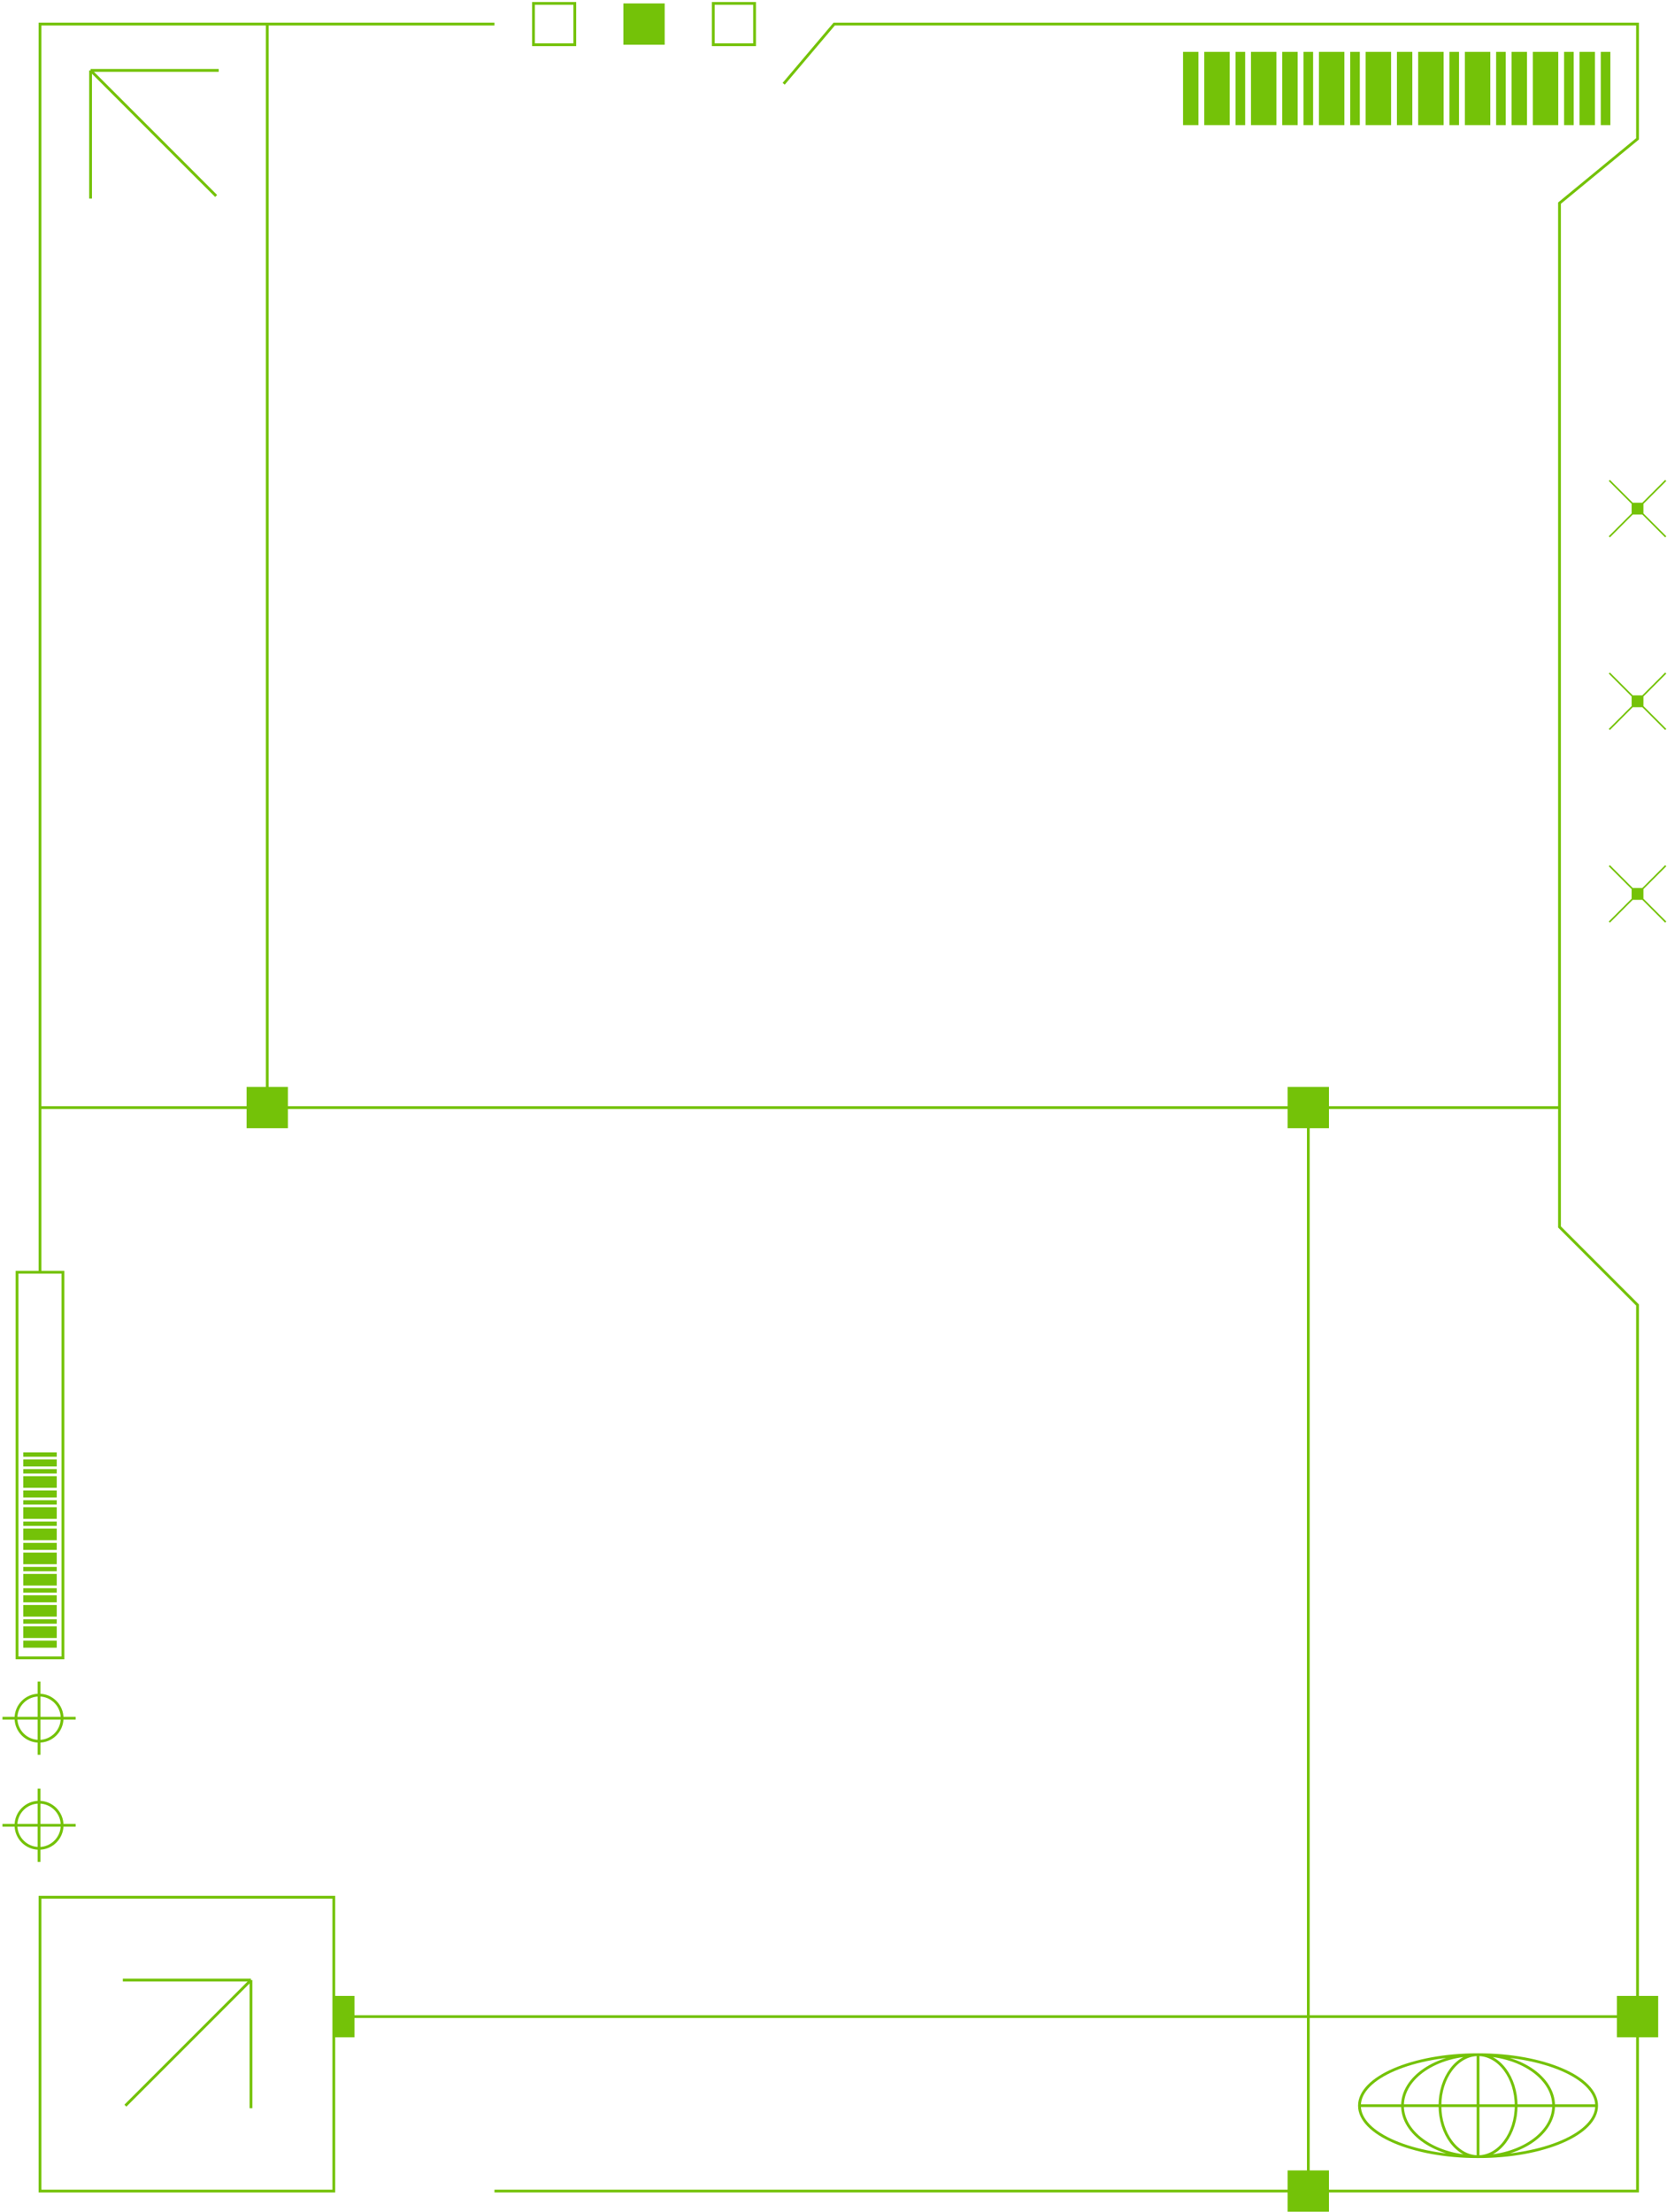 <svg width="465" height="617" viewBox="0 0 465 617" fill="none" xmlns="http://www.w3.org/2000/svg">
<path d="M334.298 14.467H330.001V34.893H334.298V14.467Z" fill="#74C208"/>
<path d="M361.975 14.467H357.677V34.893H361.975V14.467Z" fill="#74C208"/>
<path d="M393.961 14.467H389.664V34.893H393.961V14.467Z" fill="#74C208"/>
<path d="M425.941 14.467H421.644V34.893H425.941V14.467Z" fill="#74C208"/>
<path d="M444.894 14.467H440.597V34.893H444.894V14.467Z" fill="#74C208"/>
<path d="M343.022 14.467H335.927V34.893H343.022V14.467Z" fill="#74C208"/>
<path d="M356.049 14.467H348.954V34.893H356.049V14.467Z" fill="#74C208"/>
<path d="M375.008 14.467H367.913V34.893H375.008V14.467Z" fill="#74C208"/>
<path d="M388.035 14.467H380.94V34.893H388.035V14.467Z" fill="#74C208"/>
<path d="M402.685 14.467H395.589V34.893H402.685V14.467Z" fill="#74C208"/>
<path d="M415.712 14.467H408.617V34.893H415.712V14.467Z" fill="#74C208"/>
<path d="M434.665 14.467H427.569V34.893H434.665V14.467Z" fill="#74C208"/>
<path d="M347.332 14.467H344.65V34.893H347.332V14.467Z" fill="#74C208"/>
<path d="M366.285 14.467H363.603V34.893H366.285V14.467Z" fill="#74C208"/>
<path d="M379.312 14.467H376.63V34.893H379.312V14.467Z" fill="#74C208"/>
<path d="M406.988 14.467H404.306V34.893H406.988V14.467Z" fill="#74C208"/>
<path d="M420.015 14.467H417.334V34.893H420.015V14.467Z" fill="#74C208"/>
<path d="M438.975 14.467H436.293V34.893H438.975V14.467Z" fill="#74C208"/>
<path d="M449.204 14.467H446.522V34.893H449.204V14.467Z" fill="#74C208"/>
<path d="M15.829 457.605H6.492V459.57H15.829V457.605Z" fill="#74C208"/>
<path d="M15.829 444.953H6.492V446.917H15.829V444.953Z" fill="#74C208"/>
<path d="M15.829 430.336H6.492V432.301H15.829V430.336Z" fill="#74C208"/>
<path d="M15.829 415.713H6.492V417.677H15.829V415.713Z" fill="#74C208"/>
<path d="M15.829 407.054H6.492V409.018H15.829V407.054Z" fill="#74C208"/>
<path d="M15.829 453.618H6.492V456.862H15.829V453.618Z" fill="#74C208"/>
<path d="M15.829 447.661H6.492V450.904H15.829V447.661Z" fill="#74C208"/>
<path d="M15.829 438.995H6.492V442.239H15.829V438.995Z" fill="#74C208"/>
<path d="M15.829 433.044H6.492V436.288H15.829V433.044Z" fill="#74C208"/>
<path d="M15.829 426.349H6.492V429.593H15.829V426.349Z" fill="#74C208"/>
<path d="M15.829 420.391H6.492V423.635H15.829V420.391Z" fill="#74C208"/>
<path d="M15.829 411.726H6.492V414.97H15.829V411.726Z" fill="#74C208"/>
<path d="M15.829 451.648H6.492V452.875H15.829V451.648Z" fill="#74C208"/>
<path d="M15.829 442.982H6.492V444.21H15.829V442.982Z" fill="#74C208"/>
<path d="M15.829 437.031H6.492V438.258H15.829V437.031Z" fill="#74C208"/>
<path d="M15.829 424.378H6.492V425.606H15.829V424.378Z" fill="#74C208"/>
<path d="M15.829 418.427H6.492V419.655H15.829V418.427Z" fill="#74C208"/>
<path d="M15.829 409.761H6.492V410.989H15.829V409.761Z" fill="#74C208"/>
<path d="M15.829 405.083H6.492V406.311H15.829V405.083Z" fill="#74C208"/>
<path d="M137.927 6.719H11.157V355.022" stroke="#74C208" stroke-width="0.777" stroke-miterlimit="10"/>
<path d="M218.604 23.365L232.691 6.719H456.777V38.731L435.013 56.656V342.215L456.777 363.985V611.121H137.927" stroke="#74C208" stroke-width="0.777" stroke-miterlimit="10"/>
<path d="M448.758 134.161L455.129 140.532V143.201L448.758 149.573L449.074 149.889L455.446 143.511H458.115L464.486 149.889L464.803 149.573L458.425 143.201V140.532L464.803 134.161L464.486 133.844L458.115 140.216H455.446L449.074 133.844L448.758 134.161Z" fill="#74C208"/>
<path d="M448.758 187.885L455.129 194.263V196.932L448.758 203.304L449.074 203.614L455.446 197.242H458.115L464.486 203.614L464.803 203.304L458.425 196.926V194.263L464.803 187.885L464.486 187.575L458.115 193.947H455.446L449.074 187.575L448.758 187.885Z" fill="#74C208"/>
<path d="M448.758 241.616L455.129 247.988V250.657L448.758 257.028L449.074 257.345L455.446 250.973H458.115L464.486 257.345L464.803 257.028L458.425 250.657V247.988L464.803 241.616L464.486 241.3L458.115 247.678H455.446L449.074 241.3L448.758 241.616Z" fill="#74C208"/>
<path d="M74.542 6.719V308.923" stroke="#74C208" stroke-width="0.777" stroke-miterlimit="10"/>
<path d="M11.157 308.923H435.013" stroke="#74C208" stroke-width="0.777" stroke-miterlimit="10"/>
<path d="M80.306 303.159H68.785V314.681H80.306V303.159Z" fill="#74C208"/>
<path d="M160.337 0.955H148.815V12.477H160.337V0.955Z" stroke="#74C208" stroke-width="0.777" stroke-miterlimit="10"/>
<path d="M185.409 0.955H173.888V12.477H185.409V0.955Z" fill="#74C208"/>
<path d="M210.482 0.955H198.96V12.477H210.482V0.955Z" stroke="#74C208" stroke-width="0.777" stroke-miterlimit="10"/>
<path d="M370.704 303.159H359.183V314.681H370.704V303.159Z" fill="#74C208"/>
<path d="M462.541 556.699H451.02V568.221H462.541V556.699Z" fill="#74C208"/>
<path d="M98.878 556.699H93.114V568.221H98.878V556.699Z" fill="#74C208"/>
<path d="M370.704 605.363H359.183V616.885H370.704V605.363Z" fill="#74C208"/>
<path d="M364.947 308.923V611.121" stroke="#74C208" stroke-width="0.777" stroke-miterlimit="10"/>
<path d="M93.114 529.171H11.157V611.127H93.114V529.171Z" stroke="#74C208" stroke-width="0.777" stroke-miterlimit="10"/>
<path d="M70.006 588.02V552.279M70.006 552.279H34.265M70.006 552.279L34.976 587.303" stroke="#74C208" stroke-width="0.777" stroke-miterlimit="10"/>
<path d="M61.011 19.637H25.264M25.264 19.637V55.378M25.264 19.637L60.294 54.66" stroke="#74C208" stroke-width="0.777" stroke-miterlimit="10"/>
<path d="M93.114 562.463H456.777" stroke="#74C208" stroke-width="0.777" stroke-miterlimit="10"/>
<path d="M412.293 573.086C430.548 573.086 445.372 579.457 445.372 587.309C445.372 595.16 430.548 601.531 412.293 601.531M412.293 573.086C394.039 573.086 379.215 579.457 379.215 587.309C379.215 595.16 394.039 601.531 412.293 601.531M412.293 573.086C423.925 573.086 433.372 579.457 433.372 587.309C433.372 595.16 423.931 601.531 412.293 601.531M412.293 573.086C400.662 573.086 391.221 579.457 391.221 587.309C391.221 595.16 400.656 601.531 412.293 601.531M412.293 573.086C418.161 573.086 422.917 579.457 422.917 587.309C422.917 595.16 418.154 601.531 412.293 601.531M412.293 573.086C406.432 573.086 401.67 579.457 401.67 587.309C401.67 595.16 406.432 601.531 412.293 601.531M412.293 573.086V601.531M445.372 587.302H379.215" stroke="#74C208" stroke-width="0.777" stroke-miterlimit="10"/>
<path d="M17.561 354.842H4.754V462.407H17.561V354.842Z" stroke="#74C208" stroke-width="0.777" stroke-miterlimit="10"/>
<path d="M10.892 469.018V489.444M0.682 479.234H21.109M10.892 472.791C14.446 472.791 17.328 475.673 17.328 479.227C17.328 482.781 14.446 485.663 10.892 485.663C7.338 485.663 4.456 482.781 4.456 479.227C4.456 475.673 7.338 472.791 10.892 472.791Z" stroke="#74C208" stroke-width="0.777" stroke-miterlimit="10"/>
<path d="M10.892 498.891V519.317M0.682 509.107H21.109M10.892 502.664C14.446 502.664 17.328 505.546 17.328 509.1C17.328 512.654 14.446 515.536 10.892 515.536C7.338 515.536 4.456 512.654 4.456 509.1C4.456 505.546 7.338 502.664 10.892 502.664Z" stroke="#74C208" stroke-width="0.777" stroke-miterlimit="10"/>
</svg>
